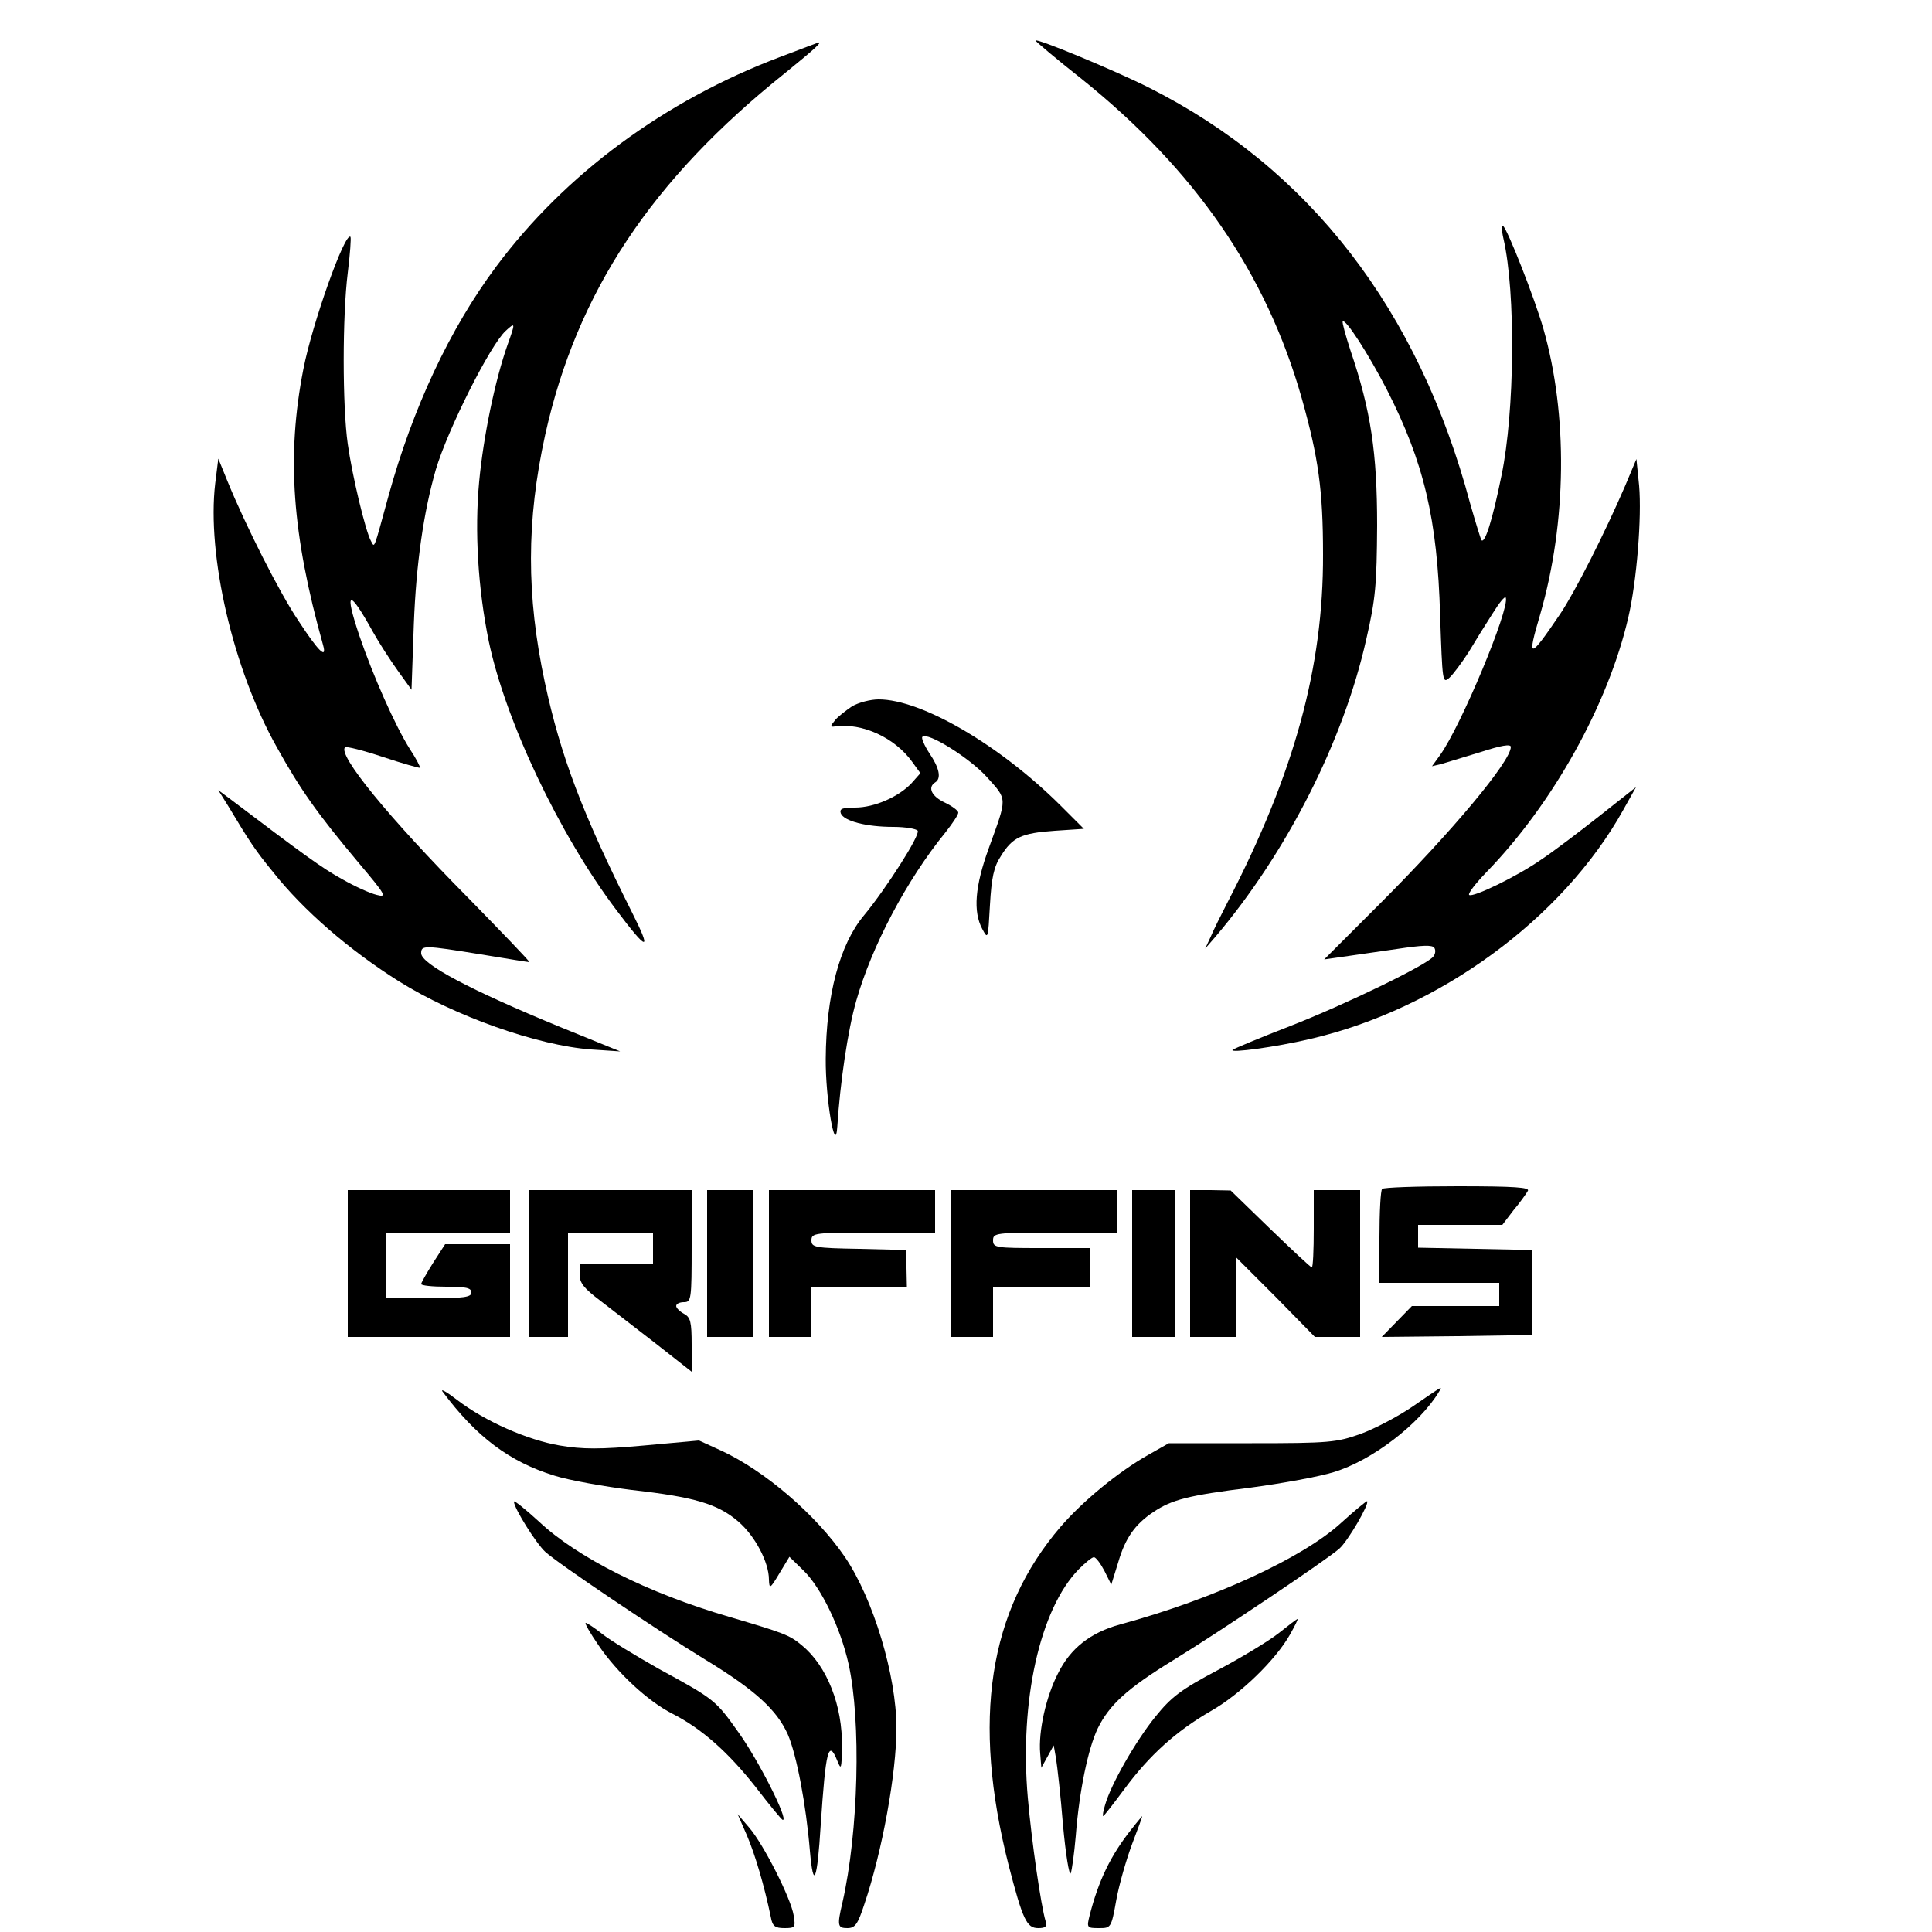 <?xml version="1.0" standalone="no"?>
<!DOCTYPE svg PUBLIC "-//W3C//DTD SVG 20010904//EN"
 "http://www.w3.org/TR/2001/REC-SVG-20010904/DTD/svg10.dtd">
<svg version="1.0" xmlns="http://www.w3.org/2000/svg"
 width="500pt" height="500pt" viewBox="0 0 500 500"
 preserveAspectRatio="xMidYMid meet">

<g transform="translate(0,500) scale(0.1,-0.1)"
fill="#000000" stroke="none">
<path d="M2680 4895 c0 -2 53 -47 119 -99 294 -236 478 -503 570 -827 43 -153
55 -237 55 -404 1 -291 -74 -566 -247 -900 -17 -33 -37 -73 -44 -90 l-14 -30
26 30 c185 218 332 507 391 771 24 104 27 141 28 294 0 188 -16 297 -69 453
-13 40 -22 73 -20 75 7 8 66 -83 114 -176 96 -188 131 -335 138 -585 6 -172 6
-177 24 -161 10 9 32 39 49 65 16 27 44 72 62 100 18 29 33 48 35 42 10 -29
-115 -330 -170 -407 l-21 -29 25 6 c13 4 59 18 102 31 52 17 77 21 77 13 0
-37 -152 -219 -339 -406 l-144 -144 49 7 c27 4 90 13 139 20 66 10 92 11 97 3
4 -6 3 -16 -3 -23 -18 -22 -226 -123 -369 -179 -80 -31 -147 -59 -150 -62 -9
-9 111 7 200 28 334 77 654 311 811 593 l33 59 -95 -75 c-52 -41 -118 -91
-148 -111 -64 -45 -180 -101 -189 -93 -3 4 17 30 45 59 172 177 315 434 367
659 22 94 35 260 28 341 l-7 69 -29 -69 c-53 -123 -131 -277 -169 -333 -80
-118 -86 -118 -51 0 69 239 72 517 8 740 -21 74 -93 258 -104 265 -4 3 -4 -12
1 -33 32 -140 29 -448 -5 -612 -24 -118 -43 -177 -52 -168 -2 3 -15 45 -29 94
-134 503 -416 868 -831 1077 -85 43 -294 130 -294 122z"/>
<path d="M2020 4853 c-300 -113 -558 -304 -736 -543 -120 -161 -216 -366 -279
-595 -39 -142 -35 -133 -45 -115 -14 25 -49 171 -60 251 -14 98 -14 331 0 443
6 49 9 90 7 93 -14 14 -99 -224 -122 -343 -44 -225 -29 -427 51 -713 11 -39
-12 -17 -64 63 -48 71 -136 245 -183 360 l-24 59 -8 -64 c-22 -186 46 -481
159 -682 61 -110 104 -171 213 -301 70 -83 73 -89 46 -82 -17 4 -57 22 -90 41
-51 28 -99 63 -293 210 l-27 20 25 -40 c57 -95 71 -116 116 -171 79 -100 198
-203 327 -284 144 -90 359 -166 497 -176 l75 -5 -155 63 c-231 95 -360 163
-360 191 0 21 7 21 155 -3 66 -11 122 -20 125 -20 3 0 -69 75 -160 168 -204
206 -337 369 -317 388 3 3 47 -8 98 -25 51 -17 94 -29 96 -28 1 2 -10 24 -26
48 -38 60 -96 191 -131 294 -40 119 -27 122 35 10 15 -27 44 -72 64 -100 l36
-50 6 170 c6 156 25 289 57 400 31 104 141 323 181 359 25 23 25 21 5 -35 -33
-93 -63 -239 -74 -356 -12 -128 -3 -276 25 -413 43 -205 182 -499 330 -695 81
-108 93 -110 41 -7 -129 257 -185 405 -226 596 -48 225 -48 418 1 641 82 369
275 660 622 937 75 61 96 80 85 78 -2 -1 -46 -17 -98 -37z"/>
<path d="M2205 3172 c-16 -11 -37 -27 -44 -36 -13 -16 -13 -18 0 -16 70 10
155 -29 200 -92 l21 -29 -23 -26 c-33 -35 -96 -63 -146 -63 -33 0 -41 -3 -37
-15 8 -20 66 -35 136 -35 31 0 60 -5 63 -10 7 -11 -82 -150 -139 -219 -63 -75
-98 -207 -99 -371 -1 -102 25 -255 30 -175 7 111 27 249 49 325 40 141 130
312 231 436 18 23 33 45 33 51 0 5 -16 17 -35 26 -34 16 -45 39 -25 52 17 10
11 38 -15 76 -13 20 -21 39 -18 42 13 14 123 -55 167 -104 54 -60 53 -51 5
-184 -36 -99 -41 -164 -17 -209 15 -28 15 -27 20 62 4 70 10 99 28 126 30 49
53 60 140 66 l75 5 -61 61 c-157 156 -359 274 -470 274 -21 0 -52 -8 -69 -18z"/>
<path d="M3577 1923 c-4 -3 -7 -60 -7 -125 l0 -118 155 0 155 0 0 -30 0 -30
-113 0 -113 0 -39 -40 -39 -40 194 2 195 3 0 110 0 110 -147 3 -148 3 0 29 0
30 109 0 109 0 29 38 c17 20 33 43 37 50 6 9 -33 12 -182 12 -104 0 -192 -3
-195 -7z"/>
<path d="M900 1730 l0 -190 210 0 210 0 0 120 0 120 -84 0 -84 0 -31 -48 c-17
-27 -31 -52 -31 -55 0 -4 29 -7 65 -7 51 0 65 -3 65 -15 0 -12 -19 -15 -110
-15 l-110 0 0 85 0 85 160 0 160 0 0 55 0 55 -210 0 -210 0 0 -190z"/>
<path d="M1370 1730 l0 -190 50 0 50 0 0 135 0 135 110 0 110 0 0 -40 0 -40
-95 0 -95 0 0 -28 c0 -22 11 -36 52 -67 29 -22 94 -73 145 -112 l93 -73 0 70
c0 59 -3 71 -20 80 -11 6 -20 15 -20 20 0 6 9 10 20 10 19 0 20 7 20 145 l0
145 -210 0 -210 0 0 -190z"/>
<path d="M1830 1730 l0 -190 60 0 60 0 0 190 0 190 -60 0 -60 0 0 -190z"/>
<path d="M1990 1730 l0 -190 55 0 55 0 0 65 0 65 124 0 123 0 -1 48 -1 47
-122 3 c-115 2 -123 4 -123 22 0 19 8 20 160 20 l160 0 0 55 0 55 -215 0 -215
0 0 -190z"/>
<path d="M2460 1730 l0 -190 55 0 55 0 0 65 0 65 125 0 125 0 0 50 0 50 -125
0 c-118 0 -125 1 -125 20 0 19 7 20 160 20 l160 0 0 55 0 55 -215 0 -215 0 0
-190z"/>
<path d="M2930 1730 l0 -190 55 0 55 0 0 190 0 190 -55 0 -55 0 0 -190z"/>
<path d="M3080 1730 l0 -190 60 0 60 0 0 103 0 102 102 -102 101 -103 59 0 58
0 0 190 0 190 -60 0 -60 0 0 -100 c0 -55 -2 -100 -5 -100 -3 0 -51 45 -108
100 l-102 99 -52 1 -53 0 0 -190z"/>
<path d="M1145 1399 c87 -117 173 -182 290 -218 38 -12 128 -28 200 -37 161
-18 223 -36 276 -82 43 -37 79 -105 79 -150 1 -25 3 -24 27 16 l26 43 37 -36
c45 -44 95 -147 116 -241 33 -148 26 -435 -16 -619 -14 -59 -12 -65 13 -65 20
0 27 10 44 62 46 136 83 338 83 456 0 136 -60 334 -133 442 -75 110 -208 224
-321 276 l-57 26 -143 -13 c-113 -10 -158 -10 -217 0 -83 14 -193 62 -266 118
-26 20 -43 30 -38 22z"/>
<path d="M3656 1360 c-38 -26 -99 -58 -135 -71 -62 -22 -80 -24 -281 -24
l-215 0 -53 -30 c-78 -44 -170 -120 -227 -186 -187 -218 -230 -500 -135 -875
37 -143 47 -164 77 -164 19 0 23 4 19 18 -12 40 -36 205 -46 319 -22 250 31
489 132 592 17 17 34 31 39 31 5 0 17 -16 27 -35 l18 -36 18 58 c18 62 43 98
91 130 48 32 90 43 251 63 83 11 180 29 215 40 100 30 223 125 273 208 10 16
12 17 -68 -38z"/>
<path d="M1330 1114 c0 -17 58 -109 81 -130 34 -31 285 -200 414 -279 130 -79
186 -131 214 -194 23 -54 47 -181 57 -301 9 -103 19 -79 28 67 13 194 20 223
43 166 10 -25 11 -21 12 35 2 108 -39 211 -104 264 -32 27 -47 32 -189 74
-209 61 -392 153 -491 246 -36 33 -65 56 -65 52z"/>
<path d="M3471 1059 c-98 -90 -329 -197 -572 -263 -77 -21 -129 -62 -161 -127
-31 -60 -51 -150 -46 -207 l3 -37 16 29 16 29 6 -34 c3 -19 12 -96 18 -172 7
-76 16 -132 20 -125 3 7 9 50 13 96 9 117 32 227 57 279 30 61 76 103 193 175
121 74 402 263 432 290 22 19 79 117 72 123 -1 1 -32 -24 -67 -56z"/>
<path d="M3310 774 c-25 -20 -96 -63 -158 -96 -96 -51 -120 -69 -162 -121 -51
-63 -115 -175 -130 -228 -5 -16 -7 -29 -5 -29 2 0 26 31 55 70 65 88 134 150
224 202 77 44 167 132 204 197 13 23 22 41 20 41 -2 0 -23 -16 -48 -36z"/>
<path d="M1549 742 c48 -71 128 -145 191 -177 75 -38 144 -99 215 -189 37 -48
68 -86 71 -86 15 0 -62 153 -115 227 -59 83 -61 85 -206 164 -60 34 -126 74
-146 90 -20 16 -40 29 -43 29 -4 0 11 -26 33 -58z"/>
<path d="M1933 250 c21 -49 45 -130 62 -212 4 -23 11 -28 35 -28 28 0 29 2 24
33 -7 44 -78 184 -115 227 l-30 35 24 -55z"/>
<path d="M2929 267 c-55 -69 -86 -134 -109 -224 -8 -32 -7 -33 24 -33 31 0 32
0 45 73 7 39 26 105 41 145 15 39 27 72 26 72 0 0 -13 -15 -27 -33z"/>
</g>
</svg>
